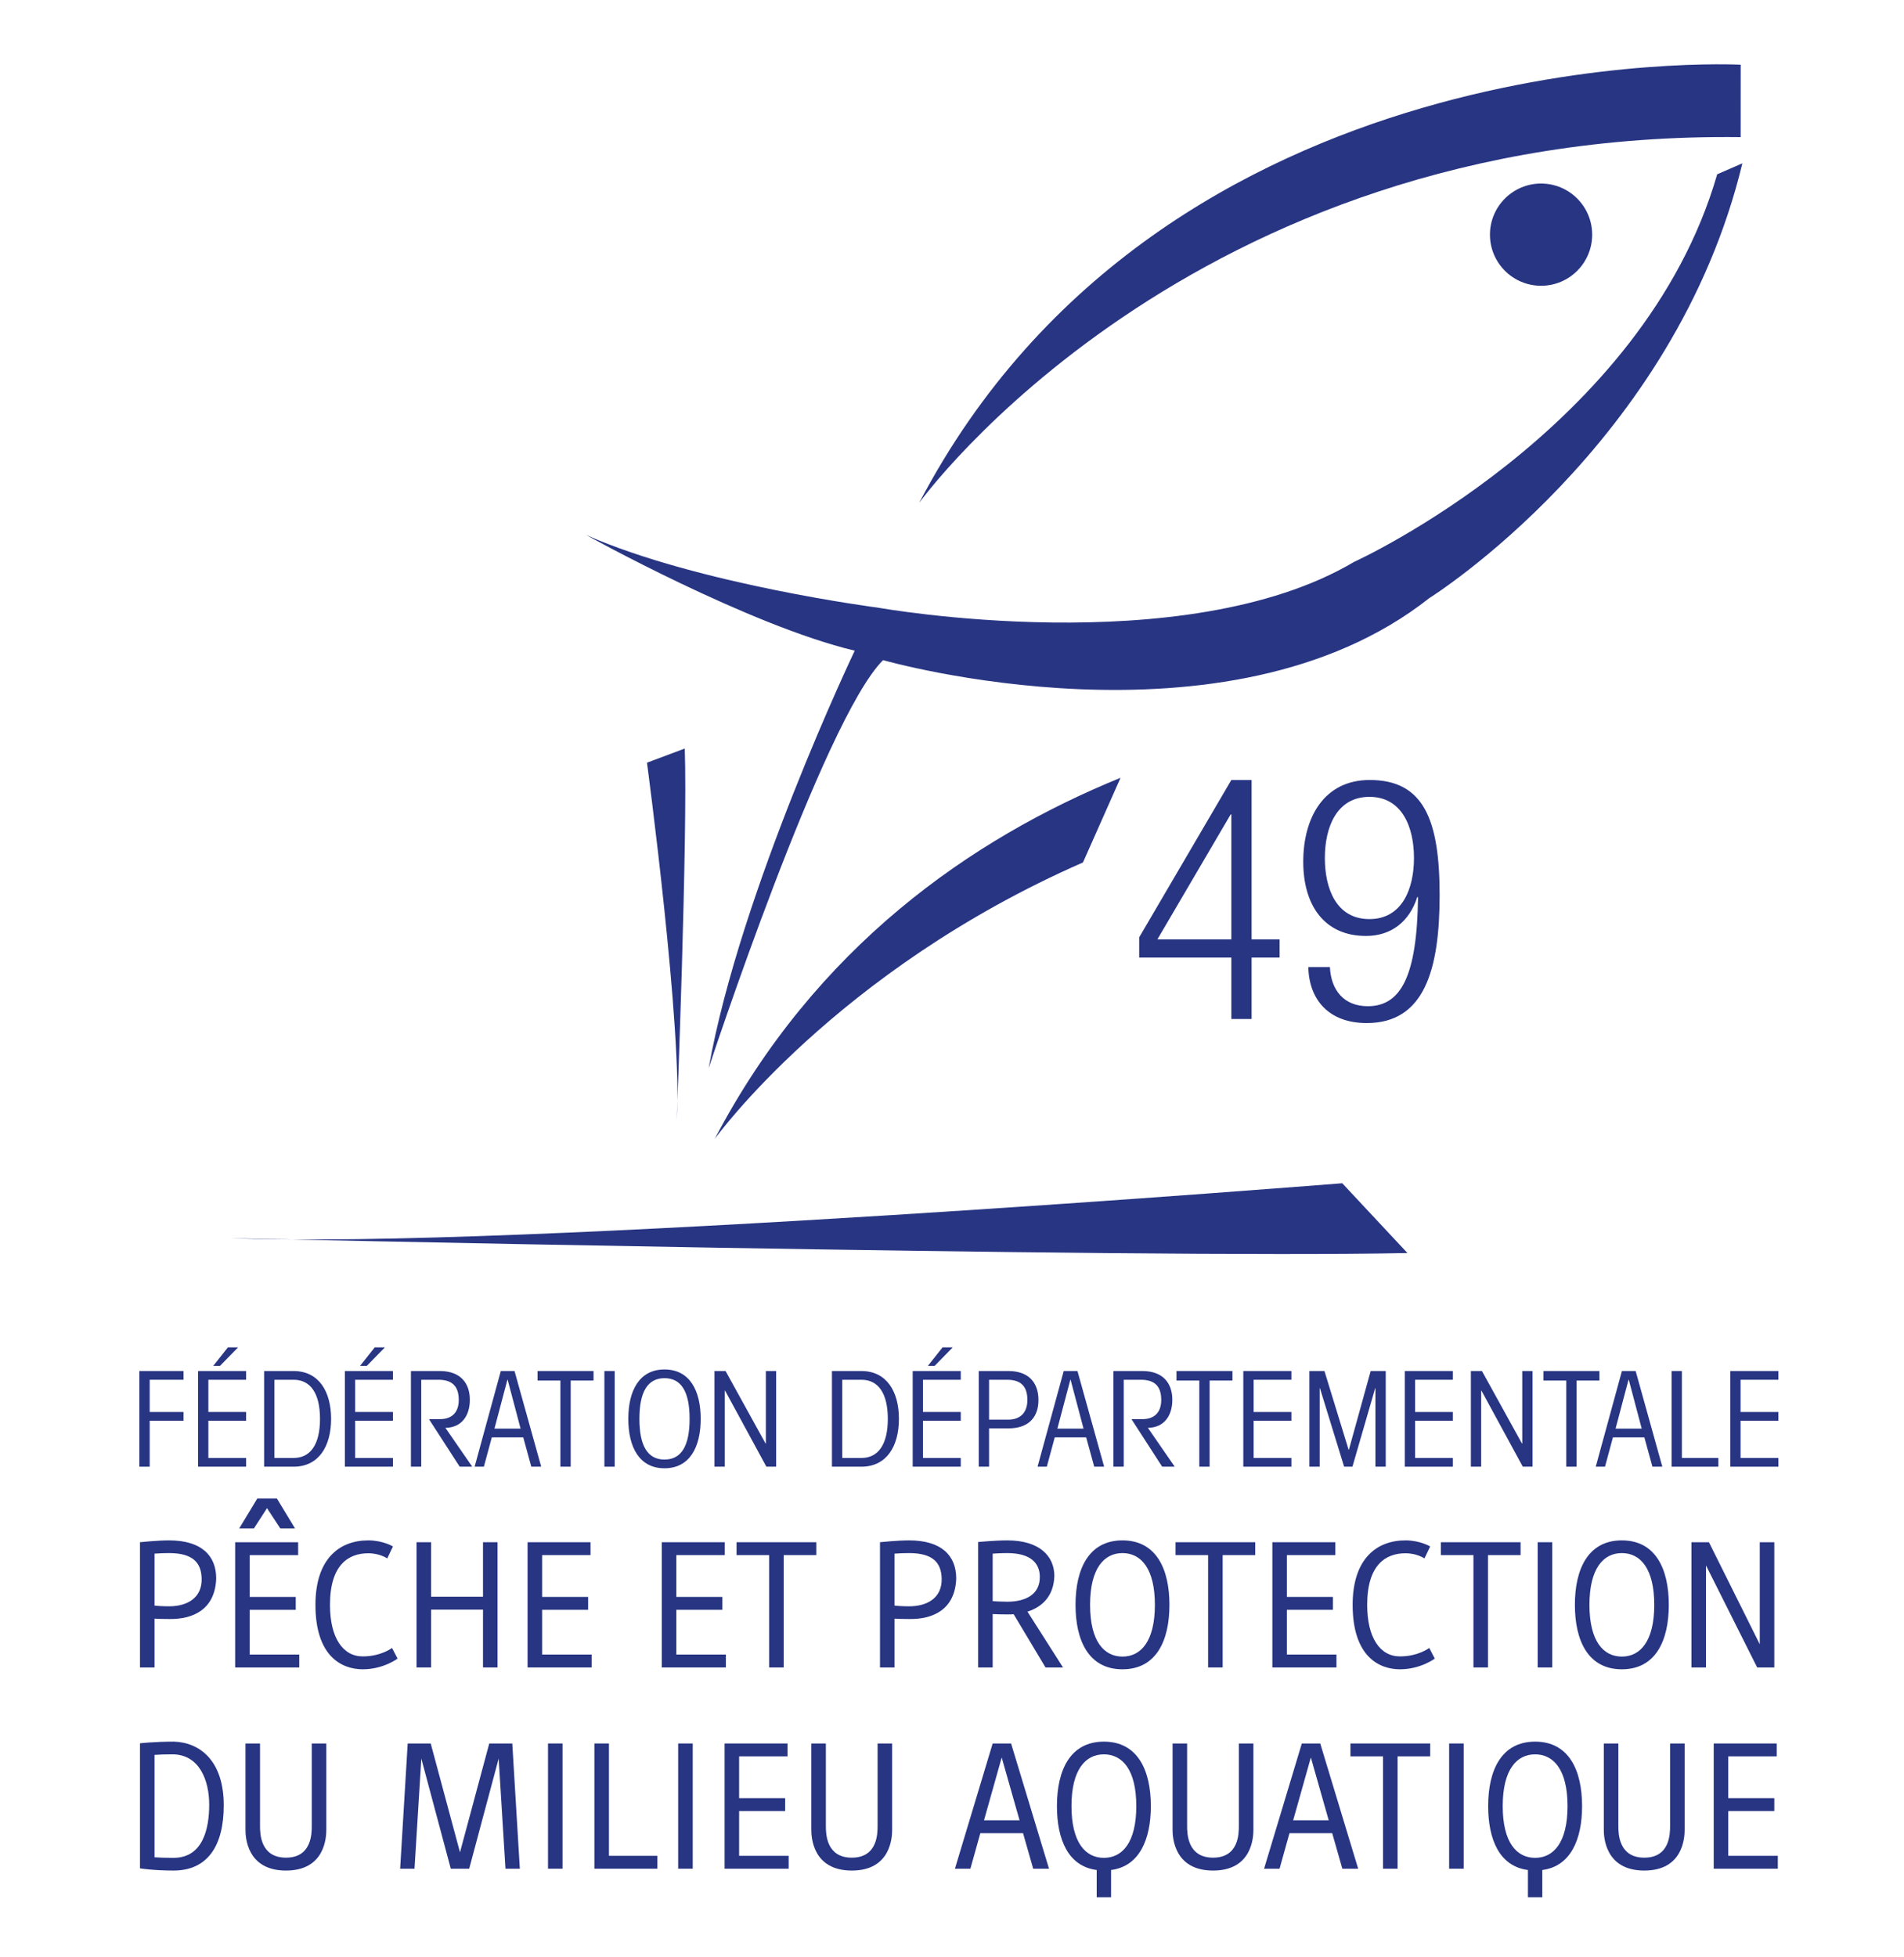<svg xmlns="http://www.w3.org/2000/svg" xmlns:xlink="http://www.w3.org/1999/xlink" id="Calque_1" data-name="Calque 1" viewBox="0 0 12263.71 12600.37"><defs><style>.cls-1{clip-path:url(#clippath-2)}.cls-2{fill:#283583}.cls-3{fill:none}.cls-4{clip-path:url(#clippath-3)}</style><clipPath id="clippath-2"><rect width="12445.1" height="12640.32" x="95.26" y="414.21" class="cls-3"/></clipPath><clipPath id="clippath-3"><rect width="49027.56" height="69338.49" x="-18188.77" y="-28043.47" class="cls-3"/></clipPath></defs><g class="cls-1"><path d="M4410.49,4820.25l-243.29,91.1s232.17,1733.03,191.42,2300.49c0,0,71.91-1834.17,51.88-2391.59" class="cls-2"/><path d="M11060.47,1122.39c-477.13,1651.68-2338.93,2496.04-2338.93,2496.04-1094.8,647.97-3067.8,294.41-3067.8,294.41,0,0-1155.16-149.55-1877.64-467.22,0,0,1047.29,581.95,1729.22,744.47,0,0-737.35,1546.31-940.72,2688.3,0,0,737.79-2242.49,1123.24-2627.47,0,0,2211.39,632.93,3519.16-400,0,0,1578.87-985.68,2015.6-2799.25" class="cls-2"/><path d="M11211.59,882.97l.23-466.2s-3709.02-197.65-5291.41,2821.43c0,0,1724.02-2397.58,5291.18-2355.23" class="cls-2"/><path d="M9925.89,1840.22c181.79,.18,329.29-147.16,329.29-328.86,.16-181.78-147.09-329.3-328.97-329.38-181.75-.06-329.27,147.2-329.36,328.96,0,181.77,147.28,329.21,329.04,329.28" class="cls-2"/><path d="M9065.3,8068.9l-419.84-449.34s-5347.6,428.83-7162.26,353.48c0,0,5832.44,132.68,7582.11,95.86" class="cls-2"/><path d="M7217.5,5008.55c-960.75,391.84-1965.63,1088.78-2613.79,2325.47,0,0,778.46-1082.76,2371.68-1780.18" class="cls-2"/></g><path d="M7931.09,6166.33h-593.49v-130.47l593.49-1013.08h130.46v1026.2h180.48v117.35h-180.48v395.67h-130.46v-395.67Zm0-117.35v-804.49h-4.36l-471.8,804.49h476.16Z" class="cls-2"/><g class="cls-4"><path d="M8565.99,6227.22c6.61,149.95,91.45,252.29,243.56,252.29,213.06,0,317.37-191.43,323.96-700.09l-4.33-4.39c-50.02,158.73-167.46,252.12-330.48,252.12-267.44,0-404.42-195.69-404.42-478.24s132.71-526.13,428.27-526.13c347.97,0,450.1,256.57,450.1,741.38s-100.04,823.95-469.61,823.95c-243.47,0-371.85-149.95-376.18-360.9h139.14Zm254.49-308.7c210.97,0,286.98-195.69,286.98-393.49s-76.01-393.63-286.98-393.63-287.06,195.68-287.06,393.63,73.92,393.49,287.06,393.49" class="cls-2"/><polygon points="897.74 9444.84 897.74 8828.82 1181.9 8828.82 1181.9 8885.02 964.14 8885.02 964.14 9092.62 1181.9 9092.62 1181.9 9148.77 964.14 9148.77 964.14 9444.84 897.74 9444.84" class="cls-2"/><path d="M1275.64,9444.84v-616.02h309.67v56.2h-243.26v207.59h243.26v56.16h-243.26v239.92h243.26v56.14h-309.67Zm97.85-649.16l94.46-119.13h65.47l-116.55,119.13h-43.39Z" class="cls-2"/><path d="M1701.2,8828.82h189.77c161.68,0,241.67,131.02,241.67,308.05s-79.99,307.97-241.67,307.97h-189.77v-616.02Zm66.41,559.88h123.36c105.51,0,170.16-82.52,170.16-251.83s-64.66-251.84-170.16-251.84h-123.36v503.67Z" class="cls-2"/><path d="M2221.26,9444.84v-616.02h309.7v56.2h-243.31v207.59h243.31v56.16h-243.31v239.92h243.31v56.14h-309.7Zm97.85-649.16l94.46-119.13h65.49l-116.56,119.13h-43.39Z" class="cls-2"/><path d="M2646.86,8828.82h186.33c136.11,0,193.1,81.72,193.1,185.47,0,96.98-48.43,178.7-157.39,180.39l172.7,250.06h-80.78l-195.69-302.82v-3.37h68.93c79.07,0,120.85-45.93,120.85-123.38,0-87.59-41.78-130.14-131.08-130.14h-110.57v559.72h-66.4v-615.92Z" class="cls-2"/><path d="M3116.64,9444.84h-59.56l168.56-616.02h88.41l171.82,616.02h-63.75l-51.87-188.87h-202.52l-51.08,188.87Zm236.56-245.09l-83.38-314.72h-1.72l-83.33,314.72h168.43Z" class="cls-2"/><polygon points="3462.3 8828.82 3823.02 8828.82 3823.02 8890.1 3675.84 8890.1 3675.84 9444.74 3609.48 9444.74 3609.48 8890.1 3462.3 8890.1 3462.3 8828.82" class="cls-2"/><rect width="66.37" height="616.02" x="3892.9" y="8828.82" class="cls-2"/><path d="M4513.22,9136.87c0,182.91-71.5,318.18-233.11,318.18s-233.15-135.27-233.15-318.18,71.49-318.18,233.15-318.18,233.11,135.2,233.11,318.18m-394.76,0c0,173.56,52.8,262.02,161.65,262.02s161.61-88.46,161.61-262.02-52.68-262.03-161.61-262.03-161.65,88.45-161.65,262.03" class="cls-2"/><polygon points="4601.91 9444.84 4601.91 8828.82 4673.42 8828.82 4931.2 9295.94 4932.92 9295.94 4932.92 8828.82 4999.23 8828.82 4999.23 9444.84 4936.3 9444.84 4670.04 8954.79 4668.32 8954.79 4668.32 9444.84 4601.91 9444.84" class="cls-2"/><path d="M5358.56,8828.82h189.78c161.65,0,241.65,131.02,241.65,308.05s-80,307.97-241.65,307.97h-189.78v-616.02Zm66.39,559.88h123.39c105.47,0,170.13-82.52,170.13-251.83s-64.66-251.84-170.13-251.84h-123.39v503.67Z" class="cls-2"/><path d="M5878.62,9444.84v-616.02h309.66v56.2h-243.26v207.59h243.26v56.16h-243.26v239.92h243.26v56.14h-309.66Zm97.85-649.16l94.48-119.13h65.46l-116.57,119.13h-43.37Z" class="cls-2"/><path d="M6304.19,9444.84v-616.02h191.54c136.08,0,193,81.72,193,186.34s-56.92,182.89-193,182.89h-125.17v246.78h-66.37Zm66.37-302.92h123.4c71.42,0,123.38-39.1,123.38-126.75s-41.66-130.14-131.02-130.14h-115.76v256.9Z" class="cls-2"/><path d="M6742.58,9444.84h-59.62l168.5-616.02h88.49l171.87,616.02h-63.87l-51.87-188.87h-202.45l-51.05,188.87Zm236.53-245.09l-83.41-314.72h-1.69l-83.41,314.72h168.5Z" class="cls-2"/><path d="M7171.48,8828.82h186.37c136.17,0,193.12,81.72,193.12,185.47,0,96.98-48.42,178.7-157.33,180.39l172.68,250.06h-80.75l-195.68-302.82v-3.37h68.84c79.15,0,120.81-45.93,120.81-123.38,0-87.59-41.66-130.14-131.02-130.14h-110.59v559.72h-66.46v-615.92Z" class="cls-2"/><polygon points="7577.61 8828.82 7938.33 8828.82 7938.33 8890.1 7791.14 8890.1 7791.14 9444.74 7724.75 9444.74 7724.75 8890.1 7577.61 8890.1 7577.61 8828.82" class="cls-2"/><polygon points="8008.2 9444.84 8008.2 8828.82 8317.95 8828.82 8317.95 8885.02 8074.57 8885.02 8074.57 9092.62 8317.95 9092.62 8317.95 9148.77 8074.57 9148.77 8074.57 9388.69 8317.95 9388.69 8317.95 9444.84 8008.2 9444.84" class="cls-2"/><polygon points="8433.77 9444.84 8433.77 8828.82 8530.78 8828.82 8686.49 9335.91 8688.17 9335.91 8828.53 8828.82 8925.51 8828.82 8925.51 9444.84 8859.15 9444.84 8859.15 8939.5 8857.49 8939.5 8711.08 9444.84 8657.53 9444.84 8501.8 8939.5 8500.12 8939.5 8500.12 9444.84 8433.77 9444.84" class="cls-2"/><polygon points="9048.26 9444.84 9048.26 8828.82 9357.99 8828.82 9357.99 8885.02 9114.67 8885.02 9114.67 9092.62 9357.99 9092.62 9357.99 9148.77 9114.67 9148.77 9114.67 9388.69 9357.99 9388.69 9357.99 9444.84 9048.26 9444.84" class="cls-2"/><polygon points="9473.88 9444.84 9473.88 8828.82 9545.31 8828.82 9803.17 9295.94 9804.86 9295.94 9804.86 8828.82 9871.22 8828.82 9871.22 9444.84 9808.31 9444.84 9541.93 8954.79 9540.24 8954.79 9540.24 9444.84 9473.88 9444.84" class="cls-2"/><polygon points="9941.18 8828.82 10301.92 8828.82 10301.92 8890.1 10154.73 8890.1 10154.73 9444.74 10088.36 9444.74 10088.36 8890.1 9941.18 8890.1 9941.18 8828.82" class="cls-2"/><path d="M10337.87,9444.84h-59.58l168.48-616.02h88.49l171.78,616.02h-63.76l-51.91-188.87h-202.49l-51.01,188.87Zm236.48-245.09l-83.31-314.72h-1.8l-83.31,314.72h168.43Z" class="cls-2"/><polygon points="10766.7 9444.84 10766.7 8828.82 10833.16 8828.82 10833.16 9388.69 11068.02 9388.69 11068.02 9444.84 10766.7 9444.84" class="cls-2"/><polygon points="11144.68 9444.84 11144.68 8828.82 11454.39 8828.82 11454.39 8885.02 11211.02 8885.02 11211.02 9092.62 11454.39 9092.62 11454.39 9148.77 11211.02 9148.77 11211.02 9388.69 11454.39 9388.69 11454.39 9444.84 11144.68 9444.84" class="cls-2"/></g><g><path d="M901.54,9931.19s110.3-11.86,187.39-11.86c206.36,0,303.62,96.07,303.62,245.5-7.12,201.62-151.81,263.29-302.43,260.92-41.51,0-78.28-1.19-94.88-2.37v314.29h-93.69v-806.48Zm93.69,407.99c16.6,2.37,54.56,4.74,94.88,4.74,112.67,0,212.29-52.18,208.74-179.09-2.37-102-56.93-163.67-209.92-163.67-29.65,0-62.86,1.19-93.69,3.56v334.45Z" class="cls-2"/><path d="M1514.69,9931.19h405.61v83.02h-311.92v269.22h296.5v83.02h-296.5v288.2h319.04v83.02h-412.73v-806.48Zm142.32-281.08h126.9l116.23,192.13h-94.88l-85.39-130.46-84.21,130.46h-94.88l116.23-192.13Z" class="cls-2"/><path d="M2560.74,10680.75s-91.32,68.79-224.15,68.79-304.8-80.65-304.8-415.1c0-296.5,154.18-415.1,340.38-415.1,94.88,0,158.92,39.14,158.92,39.14l-36.77,77.09s-47.44-33.21-122.16-33.21c-126.9,0-246.69,73.53-246.69,332.08,0,212.29,83.02,332.08,211.11,332.08,118.6,0,188.57-54.56,188.57-54.56l35.58,68.79Z" class="cls-2"/><path d="M2682.89,9931.19h93.69v351.06h334.45v-351.06h93.69v806.48h-93.69v-372.41h-334.45v372.41h-93.69v-806.48Z" class="cls-2"/><path d="M3398.04,9931.19h405.61v83.02h-311.92v269.22h296.5v83.02h-296.5v288.2h319.04v83.02h-412.73v-806.48Z" class="cls-2"/><path d="M4262.62,9931.19h405.61v83.02h-311.92v269.22h296.5v83.02h-296.5v288.2h319.04v83.02h-412.73v-806.48Z" class="cls-2"/><path d="M4954.05,10014.22h-209.92v-83.02h513.54v83.02h-209.92v723.46h-93.69v-723.46Z" class="cls-2"/><path d="M5668.01,9931.19s110.3-11.86,187.39-11.86c206.36,0,303.62,96.07,303.62,245.5-7.12,201.62-151.81,263.29-302.43,260.92-41.51,0-78.28-1.19-94.88-2.37v314.29h-93.69v-806.48Zm93.69,407.99c16.6,2.37,54.56,4.74,94.88,4.74,112.67,0,212.29-52.18,208.74-179.09-2.37-102-56.93-163.67-209.92-163.67-29.65,0-62.86,1.19-93.69,3.56v334.45Z" class="cls-2"/><path d="M6300.14,9930.01c-1.19,0,110.3-10.67,187.39-10.67,206.37,0,303.62,99.62,303.62,230.09-4.74,131.65-80.65,199.25-173.16,228.9l228.9,359.36h-112.67l-205.18-342.76c-14.23,1.19-27.28,1.19-40.32,1.19-41.51,0-78.28-1.19-94.88-2.37v343.94h-93.69v-807.67Zm93.69,380.71c16.6,1.19,54.56,3.56,94.88,3.56,112.67,0,212.29-43.88,208.74-164.85-2.37-81.83-56.93-148.25-209.92-148.25-29.65,0-62.86,1.19-93.69,3.56v305.99Z" class="cls-2"/><path d="M6927.51,10334.44c0-231.27,85.39-415.1,302.43-415.1s302.43,183.83,302.43,415.1-85.39,415.1-302.43,415.1-302.43-183.83-302.43-415.1Zm511.17,0c0-234.83-90.14-333.27-208.74-333.27s-208.74,98.44-208.74,333.27,90.14,333.27,208.74,333.27,208.74-98.44,208.74-333.27Z" class="cls-2"/><path d="M7781.44,10014.22h-209.92v-83.02h513.54v83.02h-209.92v723.46h-93.69v-723.46Z" class="cls-2"/><path d="M8195.34,9931.19h405.61v83.02h-311.92v269.22h296.5v83.02h-296.5v288.2h319.04v83.02h-412.73v-806.48Z" class="cls-2"/><path d="M9241.39,10680.75s-91.32,68.79-224.16,68.79-304.8-80.65-304.8-415.1c0-296.5,154.18-415.1,340.38-415.1,94.88,0,158.92,39.14,158.92,39.14l-36.77,77.09s-47.44-33.21-122.16-33.21c-126.9,0-246.69,73.53-246.69,332.08,0,212.29,83.02,332.08,211.11,332.08,118.6,0,188.58-54.56,188.58-54.56l35.58,68.79Z" class="cls-2"/><path d="M9490.44,10014.22h-209.92v-83.02h513.54v83.02h-209.92v723.46h-93.69v-723.46Z" class="cls-2"/><path d="M9904.34,9931.19h93.7v806.48h-93.7v-806.48Z" class="cls-2"/><path d="M10143.91,10334.44c0-231.27,85.39-415.1,302.43-415.1s302.43,183.83,302.43,415.1-85.39,415.1-302.43,415.1-302.43-183.83-302.43-415.1Zm511.17,0c0-234.83-90.14-333.27-208.74-333.27s-208.74,98.44-208.74,333.27,90.14,333.27,208.74,333.27,208.74-98.44,208.74-333.27Z" class="cls-2"/><path d="M10894.64,9931.19h112.67l327.34,657.05v-657.05h93.69v806.48h-110.3l-329.71-657.05v657.05h-93.69v-806.48Z" class="cls-2"/><path d="M901.54,11226.01s90.14-10.67,220.6-10.67c164.85,5.93,319.04,122.16,319.04,410.36,0,257.36-102,419.84-323.78,419.84-130.46,0-215.85-14.23-215.85-14.23v-805.3Zm93.69,734.14c32.02,2.37,73.53,3.56,122.16,3.56,188.57,0,230.08-185.02,230.08-342.75s-64.04-323.78-237.2-323.78c-46.25,0-83.02,1.19-115.04,3.56v659.42Z" class="cls-2"/><path d="M1581.12,11227.19h93.69v531.33c0,49.81,2.37,203.99,167.23,203.99s166.04-154.18,166.04-203.99v-531.33h93.69v556.24c0,47.44-8.3,262.11-259.73,262.11s-260.92-214.67-260.92-262.11v-556.24Z" class="cls-2"/><path d="M2625.96,11227.19h148.25l188.57,700.93,188.57-700.93h148.25l48.63,806.48h-92.51l-43.88-709.23-189.76,709.23h-118.6l-189.76-709.23-43.88,709.23h-92.51l48.63-806.48Z" class="cls-2"/><path d="M3529.68,11227.19h93.69v806.48h-93.69v-806.48Z" class="cls-2"/><path d="M3828.55,11227.19h93.69v723.46h311.92v83.02h-405.61v-806.48Z" class="cls-2"/><path d="M4368.17,11227.19h93.69v806.48h-93.69v-806.48Z" class="cls-2"/><path d="M4667.04,11227.19h405.61v83.02h-311.92v269.22h296.5v83.02h-296.5v288.2h319.04v83.02h-412.73v-806.48Z" class="cls-2"/><path d="M5225.63,11227.19h93.69v531.33c0,49.81,2.37,203.99,167.23,203.99s166.04-154.18,166.04-203.99v-531.33h93.7v556.24c0,47.44-8.3,262.11-259.74,262.11s-260.92-214.67-260.92-262.11v-556.24Z" class="cls-2"/><path d="M6393.83,11227.19h118.6l244.32,806.48h-102l-65.23-228.9h-275.15l-64.04,228.9h-99.62l243.13-806.48Zm173.16,494.56l-115.04-404.43-113.86,404.43h228.9Z" class="cls-2"/><path d="M7063.91,12041.98c-183.83-23.72-256.18-196.88-256.18-411.54,0-231.27,85.39-415.1,302.43-415.1s302.43,183.83,302.43,415.1c0,214.67-73.53,387.82-256.18,411.54v175.53h-92.51v-175.53Zm254.99-411.54c0-234.83-90.14-333.27-208.74-333.27s-208.74,98.44-208.74,333.27,90.14,333.27,208.74,333.27,208.74-98.44,208.74-333.27Z" class="cls-2"/><path d="M7552.53,11227.19h93.69v531.33c0,49.81,2.37,203.99,167.23,203.99s166.04-154.18,166.04-203.99v-531.33h93.69v556.24c0,47.44-8.3,262.11-259.73,262.11s-260.92-214.67-260.92-262.11v-556.24Z" class="cls-2"/><path d="M8385.1,11227.19h118.6l244.32,806.48h-102l-65.23-228.9h-275.15l-64.04,228.9h-99.62l243.13-806.48Zm173.16,494.56l-115.04-404.43-113.86,404.43h228.9Z" class="cls-2"/><path d="M8908.13,11310.22h-209.92v-83.02h513.54v83.02h-209.92v723.46h-93.69v-723.46Z" class="cls-2"/><path d="M9333.88,11227.19h93.7v806.48h-93.7v-806.48Z" class="cls-2"/><path d="M9841.49,12041.98c-183.83-23.72-256.18-196.88-256.18-411.54,0-231.27,85.39-415.1,302.43-415.1s302.43,183.83,302.43,415.1c0,214.67-73.53,387.82-256.18,411.54v175.53h-92.51v-175.53Zm254.99-411.54c0-234.83-90.14-333.27-208.74-333.27s-208.74,98.44-208.74,333.27,90.14,333.27,208.74,333.27,208.74-98.44,208.74-333.27Z" class="cls-2"/><path d="M10330.12,11227.19h93.69v531.33c0,49.81,2.37,203.99,167.23,203.99s166.04-154.18,166.04-203.99v-531.33h93.69v556.24c0,47.44-8.3,262.11-259.73,262.11s-260.92-214.67-260.92-262.11v-556.24Z" class="cls-2"/><path d="M11038.14,11227.19h405.61v83.02h-311.92v269.22h296.5v83.02h-296.5v288.2h319.04v83.02h-412.73v-806.48Z" class="cls-2"/></g></svg>